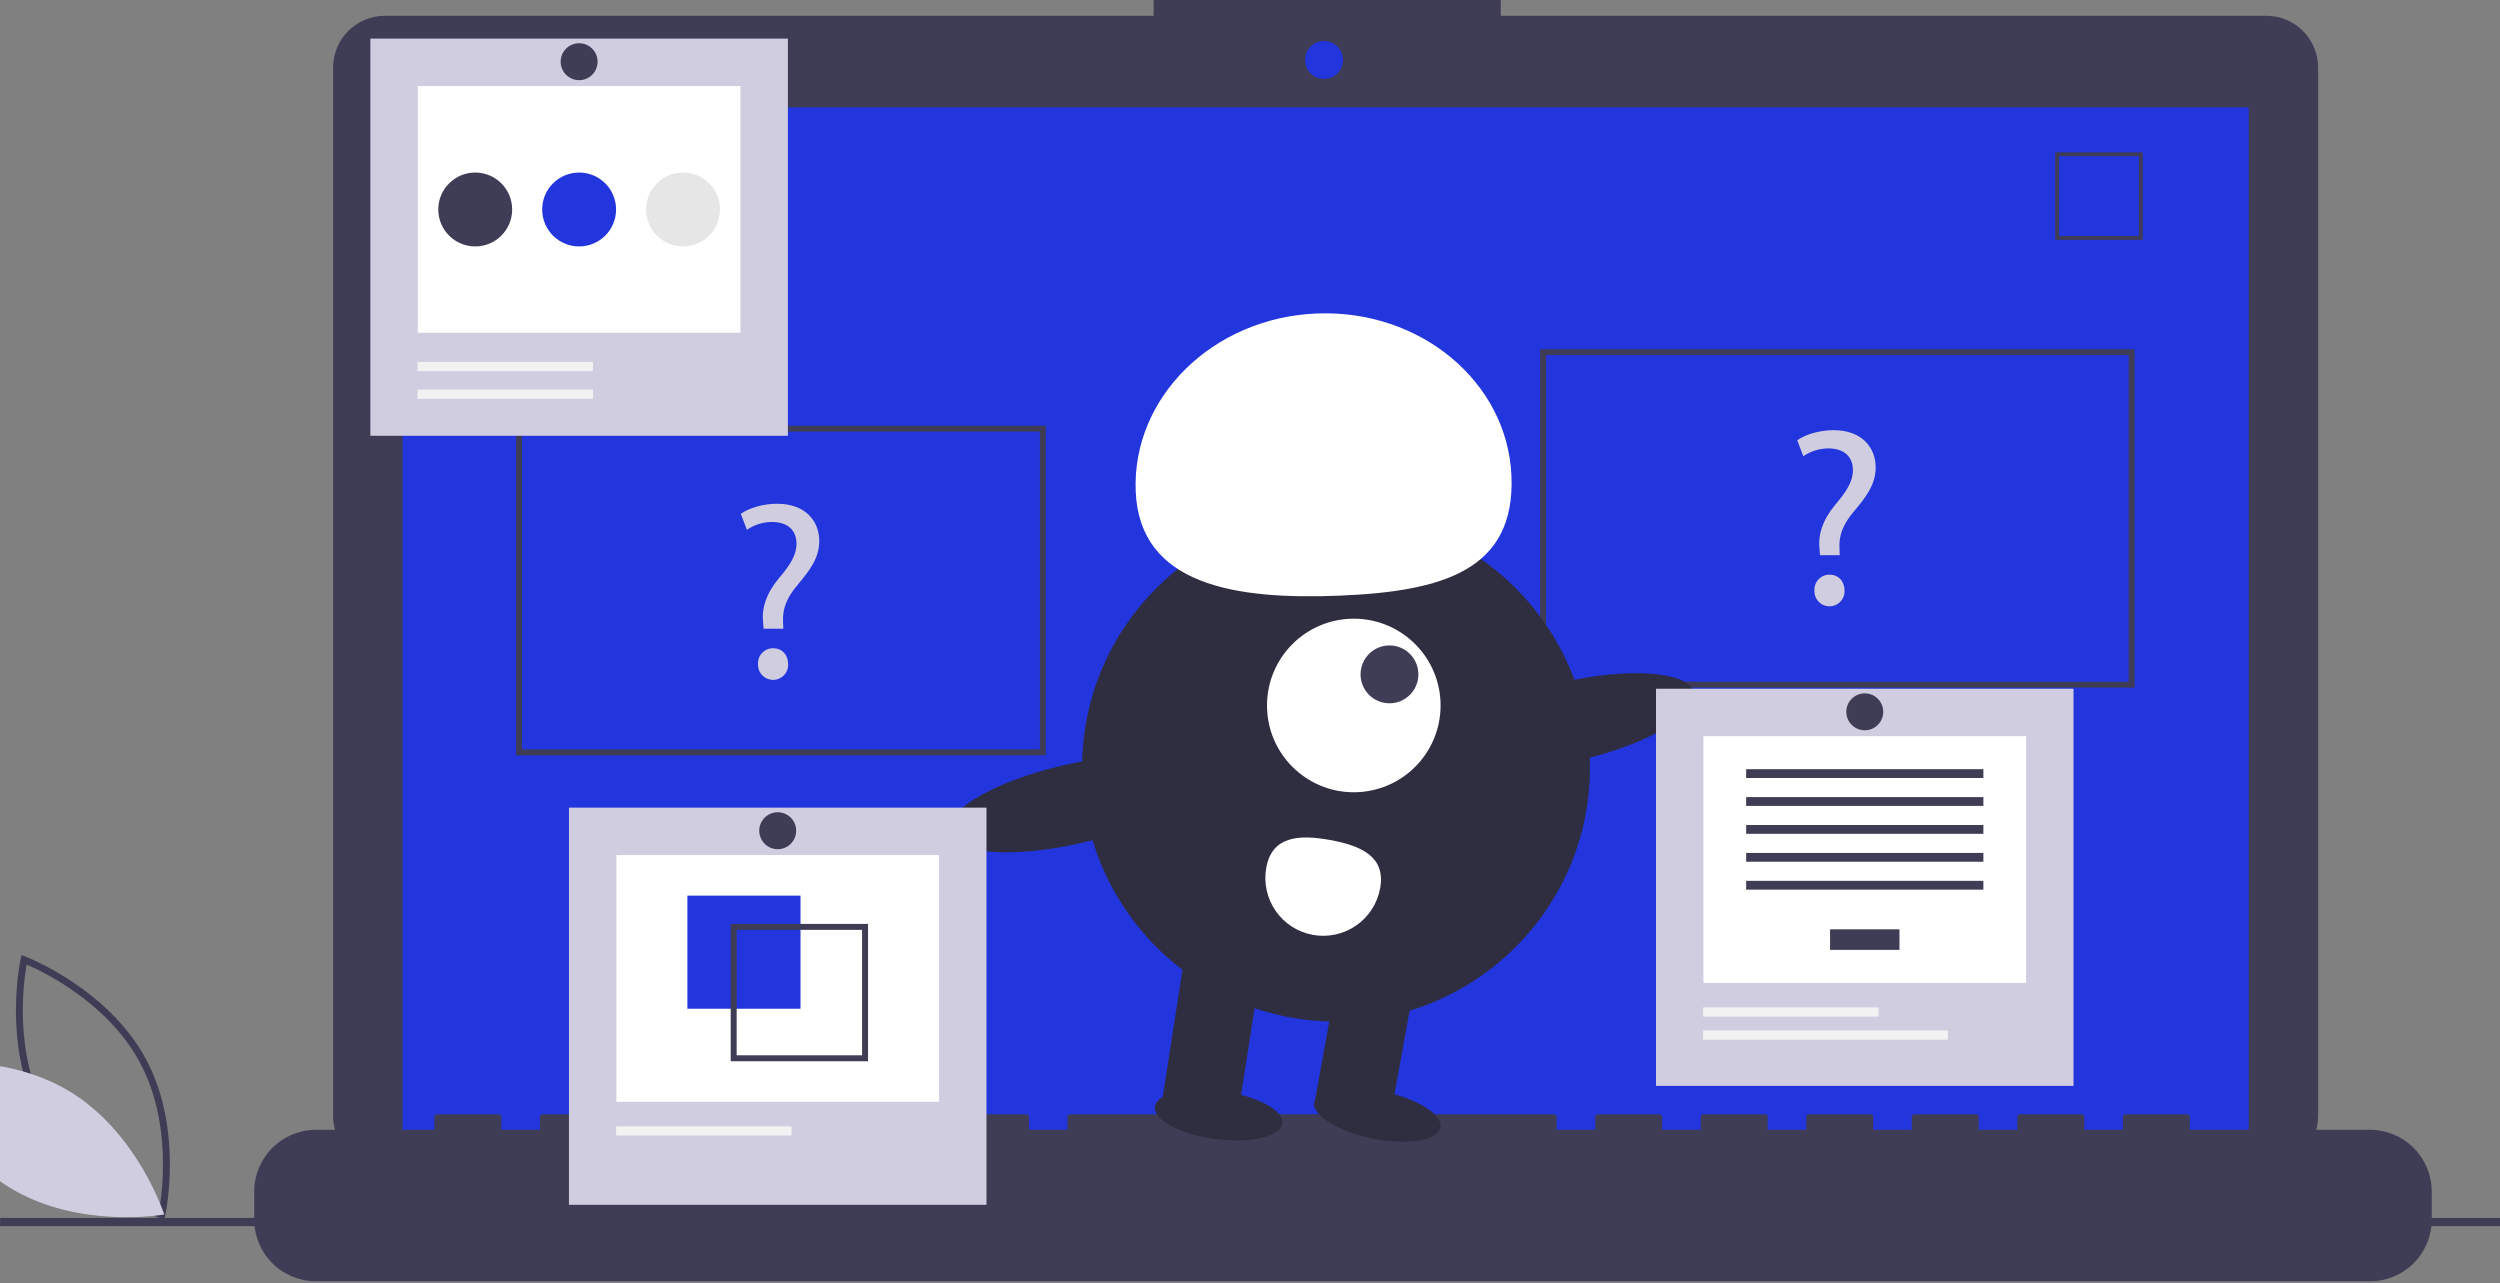 <svg width="563" height="289" viewBox="0 0 563 289" fill="none" xmlns="http://www.w3.org/2000/svg">
<rect x="0" y="0" width="563" height="289" fill="#808080" stroke="none"/>
<g clip-path="url(#clip0_301_360)">
<path d="M36.992 274.697L36.153 274.382C35.968 274.313 17.602 267.276 8.999 251.321C0.396 235.366 4.608 216.155 4.652 215.963L4.85 215.088L5.69 215.403C5.874 215.473 24.239 222.509 32.843 238.464C41.447 254.42 37.234 273.63 37.19 273.822L36.992 274.697ZM10.377 250.579C17.651 264.068 32.164 270.983 35.841 272.562C36.54 268.621 38.733 252.684 31.465 239.207C24.199 225.731 9.68 218.806 6.001 217.223C5.302 221.167 3.11 237.102 10.377 250.579Z" fill="#3F3D56"/>
<path d="M15.574 245.724C31.035 255.026 36.99 273.503 36.99 273.503C36.99 273.503 17.877 276.897 2.416 267.595C-13.045 258.293 -19 239.817 -19 239.817C-19 239.817 0.113 236.422 15.574 245.724Z" fill="#D0CDE1"/>
<path d="M510.383 3.554H337.974V0H259.796V3.554H86.676C85.145 3.554 83.628 3.855 82.213 4.441C80.799 5.027 79.513 5.886 78.43 6.969C77.347 8.052 76.488 9.338 75.902 10.753C75.316 12.168 75.014 13.684 75.014 15.216V251.297C75.014 254.39 76.243 257.357 78.43 259.544C80.617 261.731 83.583 262.959 86.676 262.959H510.383C511.914 262.959 513.431 262.658 514.846 262.072C516.261 261.486 517.547 260.627 518.629 259.544C519.712 258.461 520.571 257.175 521.158 255.76C521.744 254.345 522.045 252.829 522.045 251.297V15.216C522.045 13.684 521.744 12.168 521.158 10.753C520.571 9.338 519.712 8.052 518.629 6.969C517.547 5.886 516.261 5.027 514.846 4.441C513.431 3.855 511.914 3.554 510.383 3.554V3.554Z" fill="#3F3D56"/>
<path d="M506.41 24.164H90.649V258.695H506.41V24.164Z" fill="#2335DC"/>
<path d="M298.174 17.767C300.529 17.767 302.439 15.858 302.439 13.503C302.439 11.148 300.529 9.239 298.174 9.239C295.819 9.239 293.91 11.148 293.91 13.503C293.91 15.858 295.819 17.767 298.174 17.767Z" fill="#2335DC"/>
<path d="M482.542 54.013H462.834V34.305H482.542V54.013ZM463.691 53.156H481.685V35.162H463.691V53.156Z" fill="#3F3D56"/>
<path d="M533.719 254.431H493.143V251.508C493.143 251.432 493.128 251.356 493.099 251.286C493.07 251.215 493.027 251.152 492.973 251.098C492.919 251.044 492.856 251.001 492.785 250.972C492.715 250.943 492.64 250.928 492.563 250.928H478.652C478.576 250.928 478.5 250.943 478.43 250.972C478.36 251.001 478.296 251.044 478.242 251.098C478.188 251.152 478.145 251.215 478.116 251.286C478.087 251.356 478.072 251.432 478.072 251.508V254.431H469.377V251.508C469.377 251.432 469.362 251.356 469.333 251.286C469.304 251.215 469.261 251.152 469.208 251.098C469.154 251.044 469.09 251.001 469.02 250.972C468.949 250.943 468.874 250.928 468.798 250.928H454.886C454.81 250.928 454.735 250.943 454.664 250.972C454.594 251.001 454.53 251.044 454.476 251.098C454.422 251.152 454.38 251.215 454.351 251.286C454.321 251.356 454.307 251.432 454.307 251.508V254.431H445.612V251.508C445.612 251.432 445.597 251.356 445.568 251.286C445.538 251.215 445.496 251.152 445.442 251.098C445.388 251.044 445.324 251.001 445.254 250.972C445.184 250.943 445.108 250.928 445.032 250.928H431.12C431.044 250.928 430.969 250.943 430.899 250.972C430.828 251.001 430.764 251.044 430.711 251.098C430.657 251.152 430.614 251.215 430.585 251.286C430.556 251.356 430.541 251.432 430.541 251.508V254.431H421.846V251.508C421.846 251.432 421.831 251.356 421.802 251.286C421.773 251.215 421.73 251.152 421.676 251.098C421.623 251.044 421.559 251.001 421.488 250.972C421.418 250.943 421.343 250.928 421.266 250.928H407.355C407.279 250.928 407.203 250.943 407.133 250.972C407.063 251.001 406.999 251.044 406.945 251.098C406.891 251.152 406.848 251.215 406.819 251.286C406.79 251.356 406.775 251.432 406.775 251.508V254.431H398.08V251.508C398.08 251.432 398.065 251.356 398.036 251.286C398.007 251.215 397.965 251.152 397.911 251.098C397.857 251.044 397.793 251.001 397.723 250.972C397.652 250.943 397.577 250.928 397.501 250.928H383.589C383.513 250.928 383.438 250.943 383.367 250.972C383.297 251.001 383.233 251.044 383.179 251.098C383.126 251.152 383.083 251.215 383.054 251.286C383.025 251.356 383.01 251.432 383.01 251.508V254.431H374.315V251.508C374.315 251.432 374.3 251.356 374.271 251.286C374.242 251.215 374.199 251.152 374.145 251.098C374.091 251.044 374.027 251.001 373.957 250.972C373.887 250.943 373.811 250.928 373.735 250.928H359.824C359.747 250.928 359.672 250.943 359.602 250.972C359.531 251.001 359.468 251.044 359.414 251.098C359.36 251.152 359.317 251.215 359.288 251.286C359.259 251.356 359.244 251.432 359.244 251.508V254.431H350.549V251.508C350.549 251.432 350.534 251.356 350.505 251.286C350.476 251.215 350.433 251.152 350.379 251.098C350.326 251.044 350.262 251.001 350.191 250.972C350.121 250.943 350.046 250.928 349.97 250.928H240.995C240.919 250.928 240.844 250.943 240.774 250.972C240.703 251.001 240.639 251.044 240.585 251.098C240.532 251.152 240.489 251.215 240.46 251.286C240.431 251.356 240.416 251.432 240.416 251.508V254.431H231.721V251.508C231.721 251.432 231.706 251.356 231.677 251.286C231.648 251.215 231.605 251.152 231.551 251.098C231.497 251.044 231.433 251.001 231.363 250.972C231.293 250.943 231.217 250.928 231.141 250.928H217.23C217.154 250.928 217.078 250.943 217.008 250.972C216.938 251.001 216.874 251.044 216.82 251.098C216.766 251.152 216.723 251.215 216.694 251.286C216.665 251.356 216.65 251.432 216.65 251.508V254.431H207.955V251.508C207.955 251.432 207.94 251.356 207.911 251.286C207.882 251.215 207.839 251.152 207.786 251.098C207.732 251.044 207.668 251.001 207.597 250.972C207.527 250.943 207.452 250.928 207.376 250.928H193.464C193.388 250.928 193.313 250.943 193.242 250.972C193.172 251.001 193.108 251.044 193.054 251.098C193 251.152 192.958 251.215 192.929 251.286C192.899 251.356 192.884 251.432 192.884 251.508V254.431H184.19V251.508C184.19 251.432 184.175 251.356 184.146 251.286C184.116 251.215 184.074 251.152 184.02 251.098C183.966 251.044 183.902 251.001 183.832 250.972C183.762 250.943 183.686 250.928 183.61 250.928H169.698C169.622 250.928 169.547 250.943 169.477 250.972C169.406 251.001 169.342 251.044 169.289 251.098C169.235 251.152 169.192 251.215 169.163 251.286C169.134 251.356 169.119 251.432 169.119 251.508V254.431H160.424V251.508C160.424 251.432 160.409 251.356 160.38 251.286C160.351 251.215 160.308 251.152 160.254 251.098C160.2 251.044 160.137 251.001 160.066 250.972C159.996 250.943 159.92 250.928 159.844 250.928H145.933C145.857 250.928 145.781 250.943 145.711 250.972C145.641 251.001 145.577 251.044 145.523 251.098C145.469 251.152 145.426 251.215 145.397 251.286C145.368 251.356 145.353 251.432 145.353 251.508V254.431H136.658V251.508C136.658 251.432 136.643 251.356 136.614 251.286C136.585 251.215 136.542 251.152 136.489 251.098C136.435 251.044 136.371 251.001 136.301 250.972C136.23 250.943 136.155 250.928 136.079 250.928H122.167C122.091 250.928 122.016 250.943 121.945 250.972C121.875 251.001 121.811 251.044 121.757 251.098C121.703 251.152 121.661 251.215 121.632 251.286C121.602 251.356 121.587 251.432 121.587 251.508V254.431H112.893V251.508C112.893 251.432 112.878 251.356 112.849 251.286C112.819 251.215 112.777 251.152 112.723 251.098C112.669 251.044 112.605 251.001 112.535 250.972C112.465 250.943 112.389 250.928 112.313 250.928H98.401C98.325 250.928 98.25 250.943 98.18 250.972C98.109 251.001 98.045 251.044 97.992 251.098C97.938 251.152 97.895 251.215 97.866 251.286C97.837 251.356 97.822 251.432 97.822 251.508V254.431H71.158C67.468 254.431 63.93 255.897 61.321 258.506C58.712 261.115 57.246 264.653 57.246 268.343V274.633C57.246 278.323 58.712 281.861 61.321 284.47C63.93 287.079 67.468 288.545 71.158 288.545H533.719C537.408 288.545 540.947 287.079 543.556 284.47C546.164 281.861 547.63 278.323 547.63 274.633V268.343C547.63 264.653 546.164 261.115 543.556 258.506C540.947 255.897 537.408 254.431 533.719 254.431V254.431Z" fill="#3F3D56"/>
<path d="M604.851 274.273H0.027V276.118H604.851V274.273Z" fill="#3F3D56"/>
<path d="M480.709 154.849H346.847V78.641H480.709V154.849ZM348.173 153.524H479.383V79.966H348.173V153.524Z" fill="#3F3D56"/>
<path d="M235.517 170.091H116.234V95.871H235.517V170.091ZM117.559 168.765H234.191V97.196H117.559V168.765Z" fill="#3F3D56"/>
<path d="M171.962 141.595L171.848 140.113C171.506 137.036 172.532 133.674 175.381 130.255C177.946 127.234 179.37 125.012 179.37 122.447C179.37 119.541 177.547 117.603 173.956 117.546C171.903 117.538 169.895 118.154 168.2 119.313L166.833 115.722C168.713 114.354 171.962 113.443 174.982 113.443C181.536 113.443 184.499 117.489 184.499 121.82C184.499 125.696 182.334 128.488 179.598 131.736C177.091 134.699 176.179 137.207 176.35 140.113L176.407 141.595L171.962 141.595ZM170.708 149.574C170.677 149.109 170.743 148.643 170.902 148.205C171.061 147.767 171.309 147.366 171.63 147.029C171.951 146.691 172.339 146.424 172.769 146.244C173.199 146.065 173.661 145.976 174.127 145.984C176.122 145.984 177.49 147.465 177.49 149.574C177.509 150.031 177.435 150.487 177.273 150.915C177.111 151.343 176.864 151.734 176.548 152.064C176.231 152.394 175.851 152.656 175.43 152.836C175.009 153.015 174.556 153.108 174.099 153.108C173.641 153.108 173.189 153.015 172.768 152.836C172.347 152.656 171.967 152.394 171.65 152.064C171.333 151.734 171.087 151.343 170.925 150.915C170.763 150.487 170.689 150.031 170.708 149.574V149.574Z" fill="#D0CDE1"/>
<path d="M409.864 125.028L409.75 123.546C409.409 120.469 410.434 117.107 413.284 113.688C415.848 110.667 417.273 108.445 417.273 105.88C417.273 102.974 415.449 101.036 411.859 100.979C409.805 100.971 407.798 101.587 406.103 102.746L404.735 99.155C406.616 97.787 409.864 96.876 412.885 96.876C419.439 96.876 422.402 100.922 422.402 105.253C422.402 109.129 420.236 111.921 417.501 115.169C414.993 118.132 414.082 120.64 414.252 123.546L414.309 125.028L409.864 125.028ZM408.611 133.007C408.58 132.542 408.646 132.076 408.805 131.638C408.963 131.2 409.211 130.799 409.533 130.462C409.854 130.124 410.242 129.857 410.672 129.677C411.101 129.498 411.564 129.409 412.03 129.417C414.025 129.417 415.392 130.898 415.392 133.007C415.411 133.464 415.337 133.92 415.176 134.348C415.014 134.776 414.767 135.167 414.45 135.497C414.133 135.827 413.753 136.089 413.332 136.269C412.912 136.448 412.459 136.541 412.002 136.541C411.544 136.541 411.091 136.448 410.671 136.269C410.25 136.089 409.87 135.827 409.553 135.497C409.236 135.167 408.989 134.776 408.827 134.348C408.666 133.92 408.592 133.464 408.611 133.007V133.007Z" fill="#D0CDE1"/>
<path d="M300.871 230.044C332.453 230.044 358.056 204.441 358.056 172.86C358.056 141.278 332.453 115.675 300.871 115.675C269.289 115.675 243.687 141.278 243.687 172.86C243.687 204.441 269.289 230.044 300.871 230.044Z" fill="#2F2E41"/>
<path d="M278.785 251.168L261.69 248.073L267.235 212.378L284.329 215.473L278.785 251.168Z" fill="#2F2E41"/>
<path d="M318.519 221.662L301.424 218.568L295.88 249.196L312.974 252.29L318.519 221.662Z" fill="#2F2E41"/>
<path d="M324.4 253.958C324.993 251.019 319.121 247.354 311.284 245.772C303.446 244.19 296.612 245.29 296.019 248.229C295.425 251.168 301.298 254.833 309.135 256.415C316.972 257.997 323.807 256.897 324.4 253.958Z" fill="#2F2E41"/>
<path d="M288.795 253.035C289.189 250.063 283.083 246.802 275.156 245.752C267.23 244.702 260.486 246.261 260.092 249.233C259.698 252.205 265.804 255.466 273.731 256.516C281.657 257.566 288.401 256.008 288.795 253.035Z" fill="#2F2E41"/>
<path d="M304.875 178.416C315.669 178.416 324.419 169.666 324.419 158.872C324.419 148.078 315.669 139.328 304.875 139.328C294.081 139.328 285.331 148.078 285.331 158.872C285.331 169.666 294.081 178.416 304.875 178.416Z" fill="white"/>
<path d="M312.907 158.381C316.505 158.381 319.422 155.464 319.422 151.866C319.422 148.269 316.505 145.352 312.907 145.352C309.309 145.352 306.393 148.269 306.393 151.866C306.393 155.464 309.309 158.381 312.907 158.381Z" fill="#3F3D56"/>
<path d="M255.761 110.649C254.901 89.479 273.147 71.547 296.514 70.598C319.882 69.649 339.522 86.041 340.382 107.212C341.242 128.382 324.999 133.192 301.631 134.142C278.264 135.091 256.621 131.82 255.761 110.649Z" fill="white"/>
<path d="M355.679 171.191C371.07 167.662 382.65 160.885 381.542 156.053C380.435 151.221 367.06 150.164 351.668 153.692C336.276 157.221 324.696 163.998 325.804 168.83C326.911 173.662 340.287 174.719 355.679 171.191Z" fill="#2F2E41"/>
<path d="M243.428 189.858C258.82 186.33 270.399 179.552 269.292 174.721C268.184 169.889 254.809 168.832 239.417 172.36C224.025 175.888 212.445 182.665 213.553 187.497C214.661 192.329 228.036 193.386 243.428 189.858Z" fill="#2F2E41"/>
<path d="M285.166 195.395C284.861 197.079 284.891 198.806 285.254 200.478C285.616 202.15 286.305 203.735 287.28 205.141C288.255 206.547 289.497 207.747 290.936 208.673C292.375 209.599 293.982 210.232 295.666 210.537C297.35 210.842 299.077 210.812 300.749 210.449C302.421 210.086 304.005 209.398 305.411 208.423C306.817 207.448 308.018 206.206 308.944 204.767C309.87 203.328 310.503 201.721 310.808 200.037C312.09 192.956 306.615 190.451 299.534 189.169C292.453 187.887 286.448 188.314 285.166 195.395Z" fill="white"/>
<path d="M177.433 8.696H83.407V98.136H177.433V8.696Z" fill="#D0CDE1"/>
<path d="M166.748 19.381H94.092V74.941H166.748V19.381Z" fill="white"/>
<path d="M133.54 81.496H94.02V83.576H133.54V81.496Z" fill="#F2F2F2"/>
<path d="M133.54 87.736H94.02V89.816H133.54V87.736Z" fill="#F2F2F2"/>
<path d="M107.02 55.496C111.615 55.496 115.34 51.771 115.34 47.176C115.34 42.581 111.615 38.856 107.02 38.856C102.425 38.856 98.7 42.581 98.7 47.176C98.7 51.771 102.425 55.496 107.02 55.496Z" fill="#3F3D56"/>
<path d="M130.42 55.496C135.015 55.496 138.74 51.771 138.74 47.176C138.74 42.581 135.015 38.856 130.42 38.856C125.825 38.856 122.1 42.581 122.1 47.176C122.1 51.771 125.825 55.496 130.42 55.496Z" fill="#2335DC"/>
<path d="M153.82 55.496C158.415 55.496 162.14 51.771 162.14 47.176C162.14 42.581 158.415 38.856 153.82 38.856C149.225 38.856 145.5 42.581 145.5 47.176C145.5 51.771 149.225 55.496 153.82 55.496Z" fill="#E6E6E6"/>
<path d="M130.42 18.056C132.717 18.056 134.58 16.194 134.58 13.896C134.58 11.598 132.717 9.736 130.42 9.736C128.122 9.736 126.26 11.598 126.26 13.896C126.26 16.194 128.122 18.056 130.42 18.056Z" fill="#3F3D56"/>
<path d="M222.156 181.879H128.13V271.319H222.156V181.879Z" fill="#D0CDE1"/>
<path d="M211.471 192.563H138.815V248.124H211.471V192.563Z" fill="white"/>
<path d="M180.274 201.694H154.802V227.166H180.274V201.694Z" fill="#2335DC"/>
<path d="M164.553 208.064V238.993H195.483V208.064H164.553ZM194.141 237.652H165.895V209.405H194.141V237.652Z" fill="#3F3D56"/>
<path d="M178.263 253.639H138.743V255.719H178.263V253.639Z" fill="#F2F2F2"/>
<path d="M175.142 191.239C177.44 191.239 179.302 189.376 179.302 187.079C179.302 184.781 177.44 182.919 175.142 182.919C172.845 182.919 170.982 184.781 170.982 187.079C170.982 189.376 172.845 191.239 175.142 191.239Z" fill="#3F3D56"/>
<path d="M466.959 155.102H372.934V244.543H466.959V155.102Z" fill="#D0CDE1"/>
<path d="M456.275 165.787H383.618V221.348H456.275V165.787Z" fill="white"/>
<path d="M427.762 209.283H412.131V213.915H427.762V209.283Z" fill="#3F3D56"/>
<path d="M446.658 173.22H393.235V175.205H446.658V173.22Z" fill="#3F3D56"/>
<path d="M446.658 179.506H393.235V181.491H446.658V179.506Z" fill="#3F3D56"/>
<path d="M446.658 185.792H393.235V187.778H446.658V185.792Z" fill="#3F3D56"/>
<path d="M446.658 192.079H393.235V194.064H446.658V192.079Z" fill="#3F3D56"/>
<path d="M446.658 198.365H393.235V200.35H446.658V198.365Z" fill="#3F3D56"/>
<path d="M423.067 226.863H383.547V228.943H423.067V226.863Z" fill="#F2F2F2"/>
<path d="M438.667 232.062H383.547V234.142H438.667V232.062Z" fill="#F2F2F2"/>
<path d="M419.947 164.462C422.244 164.462 424.107 162.6 424.107 160.302C424.107 158.005 422.244 156.142 419.947 156.142C417.649 156.142 415.787 158.005 415.787 160.302C415.787 162.6 417.649 164.462 419.947 164.462Z" fill="#3F3D56"/>
</g>
<defs>
<clipPath id="clip0_301_360">
<rect width="563" height="289" fill="white"/>
</clipPath>
</defs>
</svg>
